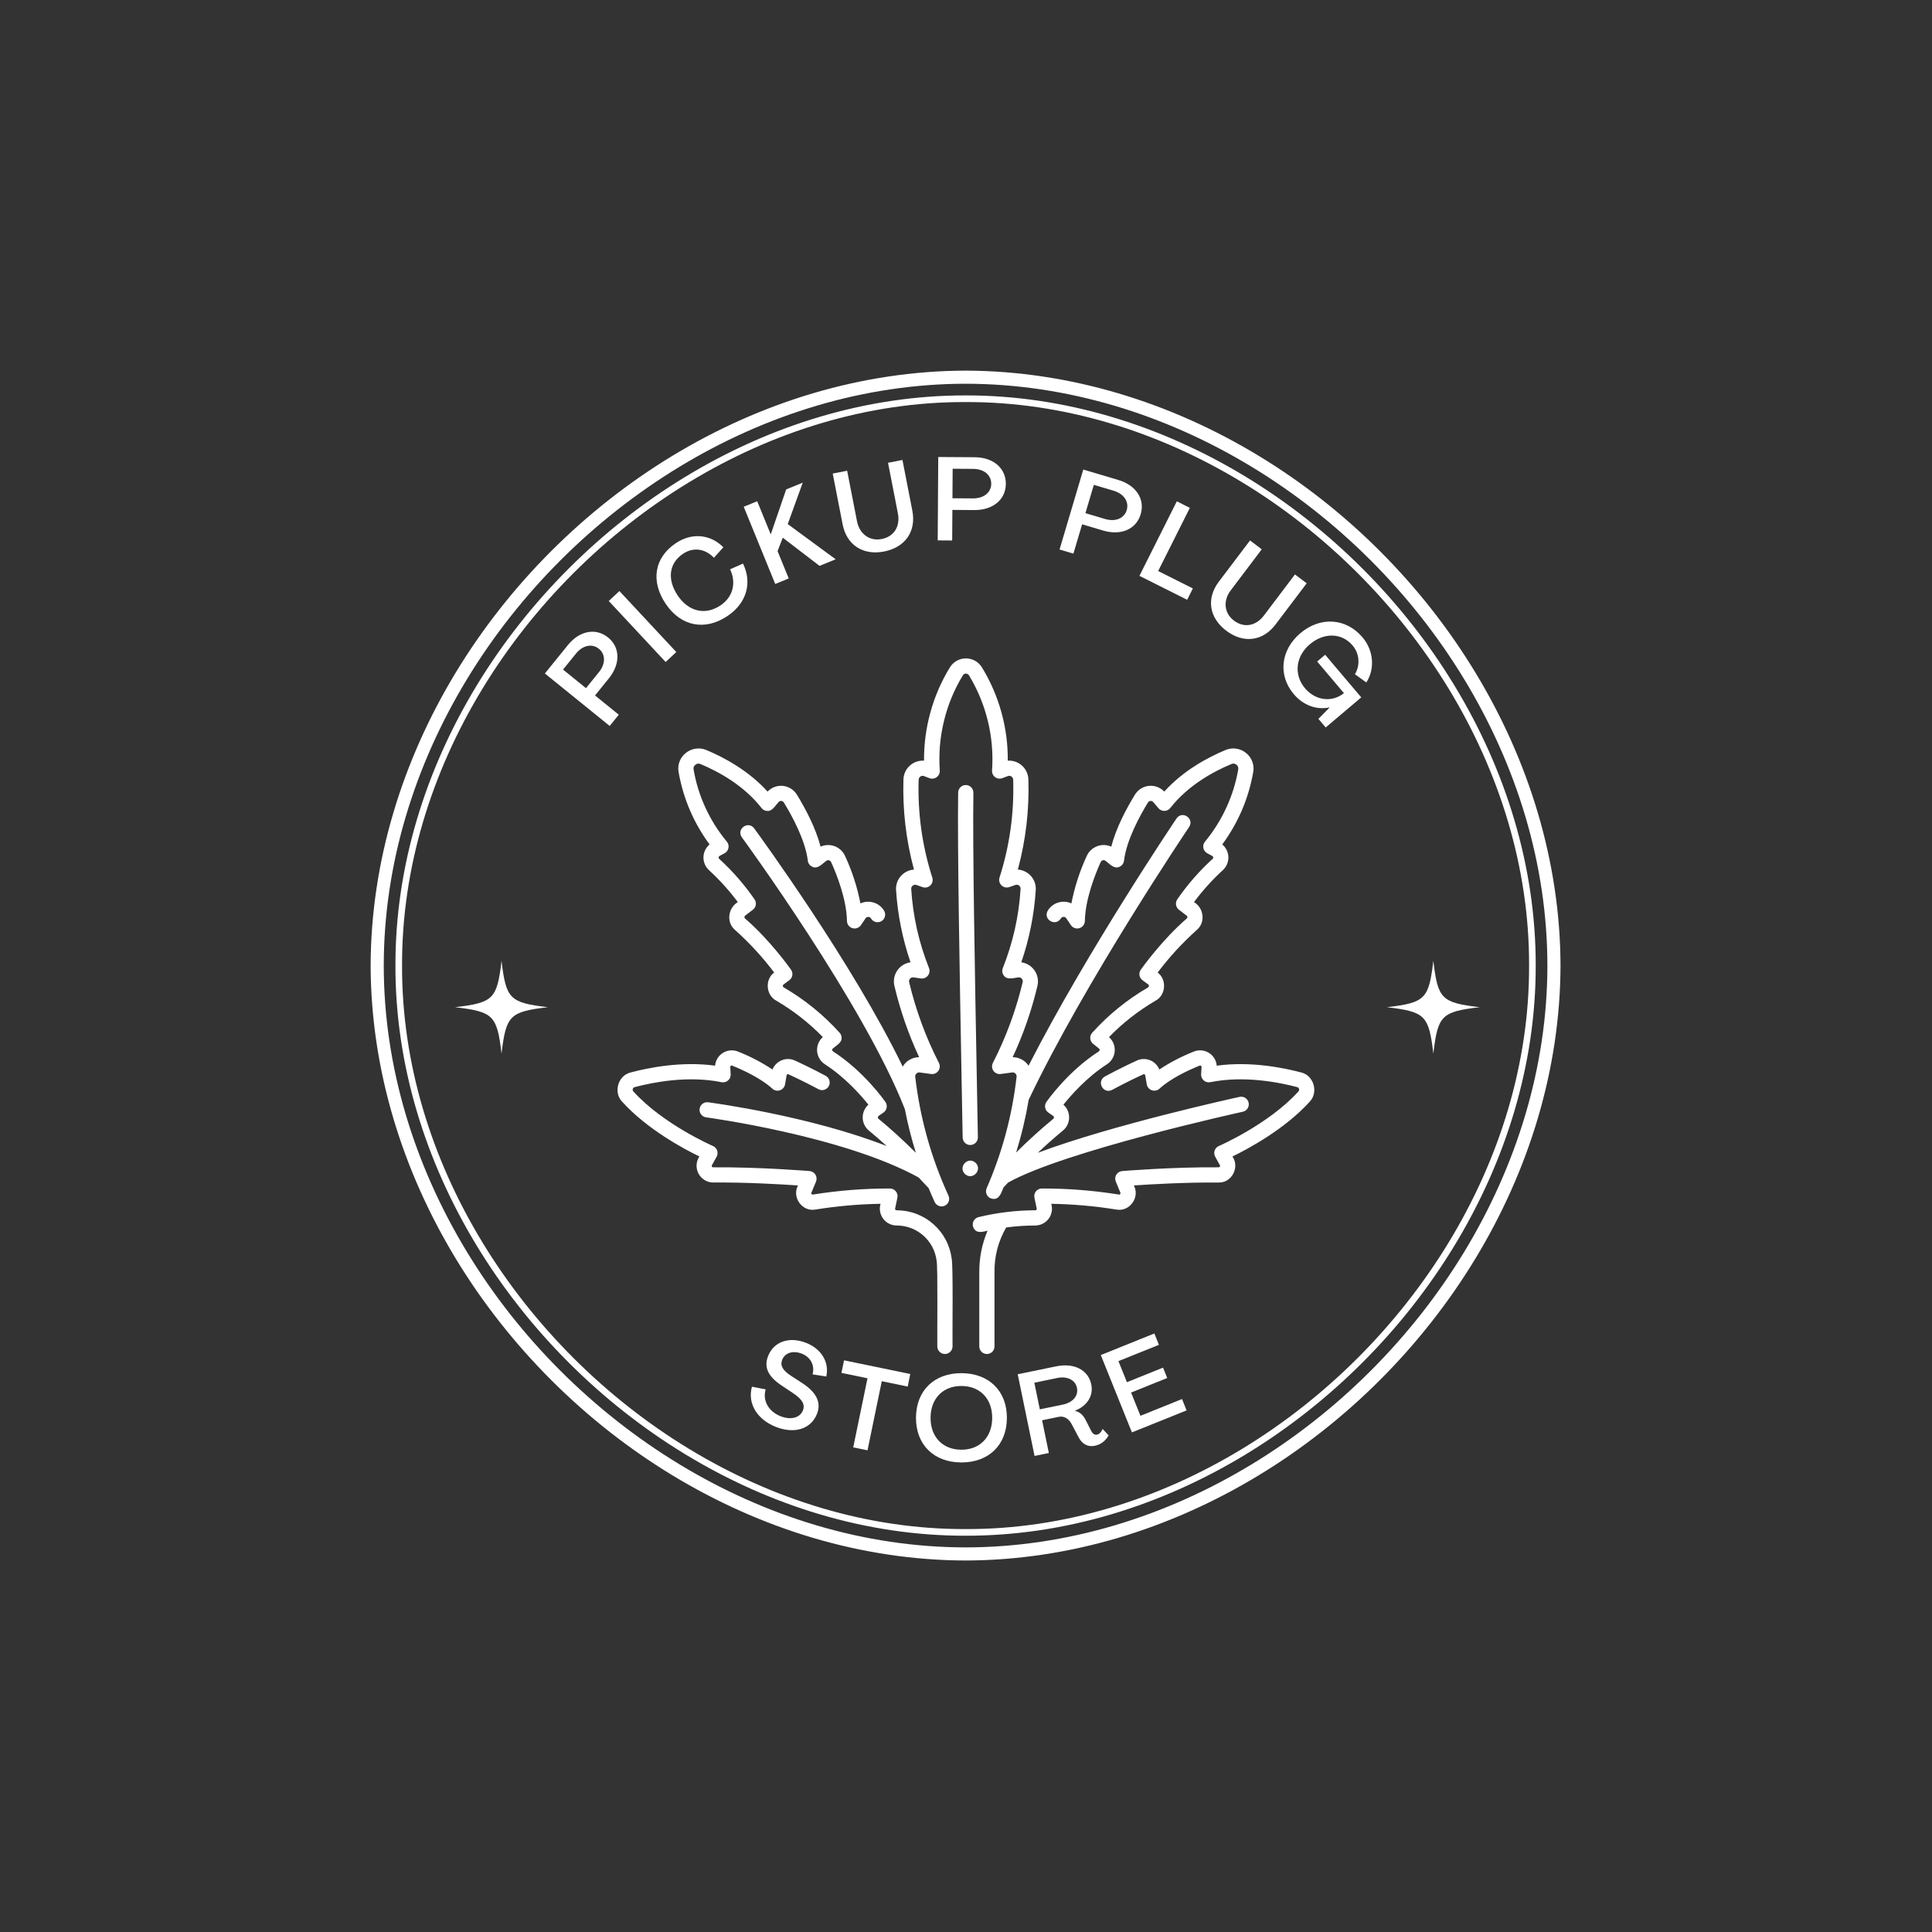 <svg xmlns="http://www.w3.org/2000/svg" xmlns:xlink="http://www.w3.org/1999/xlink" width="500" zoomAndPan="magnify" viewBox="0 0 375 375" height="500" preserveAspectRatio="xMidYMid meet" version="1.0"><rect x="0" y="0" width="375" height="375" fill="#333333" stroke="none"/><defs><g/><clipPath id="ff000c6186"><path d="M 71.977 71.977 L 302.977 71.977 L 302.977 302.977 L 71.977 302.977 Z M 71.977 71.977 " clip-rule="nonzero"/></clipPath><clipPath id="037e78c958"><path d="M 269.211 186.496 L 287.211 186.496 L 287.211 204.496 L 269.211 204.496 Z M 269.211 186.496 " clip-rule="nonzero"/></clipPath><clipPath id="7e8474edda"><path d="M 88.348 186.496 L 106.348 186.496 L 106.348 204.496 L 88.348 204.496 Z M 88.348 186.496 " clip-rule="nonzero"/></clipPath><clipPath id="b0de94ad13"><path d="M 188 203 L 256 203 L 256 262.801 L 188 262.801 Z M 188 203 " clip-rule="nonzero"/></clipPath><clipPath id="fae9864162"><path d="M 119 203 L 185 203 L 185 262.801 L 119 262.801 Z M 119 203 " clip-rule="nonzero"/></clipPath><clipPath id="7ba7978e01"><path d="M 131 127.801 L 244 127.801 L 244 235 L 131 235 Z M 131 127.801 " clip-rule="nonzero"/></clipPath></defs><g clip-path="url(#ff000c6186)"><path fill="#ffffff" d="M 296.793 187.414 L 298.082 187.414 C 298.098 197.051 296.641 206.547 293.934 215.688 L 292.715 215.328 C 295.391 206.297 296.824 196.918 296.793 187.414 Z M 300.348 187.414 L 302.895 187.414 C 302.867 197.535 301.324 207.484 298.496 217.039 L 296.082 216.324 C 298.848 206.988 300.344 197.277 300.348 187.414 Z M 292.715 215.328 L 293.934 215.688 C 291.227 224.832 287.27 233.613 282.281 241.816 L 281.188 241.156 C 286.125 233.043 290.039 224.359 292.715 215.328 Z M 296.082 216.324 L 298.496 217.039 C 295.668 226.594 291.551 235.758 286.367 244.301 L 284.207 242.984 C 289.281 234.621 293.316 225.66 296.082 216.324 Z M 281.188 241.156 L 282.281 241.816 C 277.297 250.02 271.281 257.645 264.461 264.461 L 263.555 263.555 C 270.301 256.809 276.254 249.266 281.188 241.156 Z M 284.207 242.984 L 286.367 244.301 C 281.188 252.844 274.941 260.77 267.855 267.855 L 266.059 266.059 C 273.004 259.117 279.129 251.352 284.207 242.984 Z M 263.555 263.555 L 264.461 264.461 C 257.645 271.281 250.023 277.293 241.82 282.281 L 241.156 281.188 C 249.27 276.254 256.809 270.301 263.555 263.555 Z M 266.059 266.059 L 267.855 267.855 C 260.77 274.941 252.844 281.188 244.301 286.367 L 242.988 284.203 C 251.352 279.125 259.117 273.004 266.059 266.059 Z M 241.156 281.188 L 241.82 282.281 C 233.617 287.266 224.832 291.227 215.691 293.934 L 215.328 292.715 C 224.359 290.039 233.043 286.121 241.156 281.188 Z M 242.988 284.203 L 244.301 286.367 C 235.758 291.547 226.598 295.664 217.039 298.496 L 216.324 296.078 C 225.66 293.316 234.625 289.281 242.988 284.203 Z M 215.328 292.715 L 215.691 293.934 C 206.547 296.641 197.051 298.098 187.418 298.082 L 187.418 296.793 C 196.918 296.824 206.297 295.391 215.328 292.715 Z M 216.324 296.078 L 217.039 298.496 C 207.484 301.324 197.535 302.863 187.418 302.895 L 187.418 300.348 C 197.277 300.34 206.988 298.844 216.324 296.078 Z M 187.418 296.793 L 187.418 298.082 C 177.785 298.098 168.285 296.641 159.145 293.934 L 159.504 292.715 C 168.535 295.391 177.914 296.824 187.418 296.793 M 187.418 300.348 L 187.418 302.895 C 177.297 302.863 167.348 301.324 157.793 298.496 L 158.508 296.078 C 167.844 298.844 177.555 300.34 187.418 300.348 M 159.504 292.715 L 159.145 293.934 C 150.004 291.227 141.219 287.266 133.016 282.281 L 133.68 281.188 C 141.789 286.121 150.473 290.039 159.504 292.715 Z M 158.508 296.078 L 157.793 298.496 C 148.238 295.664 139.078 291.547 130.531 286.367 L 131.848 284.203 C 140.211 289.281 149.172 293.316 158.508 296.078 Z M 133.68 281.188 L 133.016 282.281 C 124.812 277.293 117.188 271.281 110.371 264.461 L 111.277 263.555 C 118.023 270.301 125.566 276.254 133.68 281.188 Z M 131.848 284.203 L 130.531 286.367 C 121.988 281.188 114.062 274.941 106.977 267.855 L 108.773 266.059 C 115.719 273.004 123.484 279.125 131.848 284.203 Z M 111.277 263.555 L 110.371 264.461 C 103.555 257.645 97.539 250.02 92.551 241.816 L 93.645 241.156 C 98.578 249.266 104.531 256.809 111.277 263.555 Z M 108.773 266.059 L 106.977 267.855 C 99.891 260.77 93.645 252.844 88.465 244.301 L 90.629 242.984 C 95.707 251.352 101.828 259.117 108.773 266.059 Z M 93.645 241.156 L 92.551 241.816 C 87.566 233.613 83.605 224.832 80.898 215.688 L 82.117 215.328 C 84.793 224.359 88.711 233.043 93.645 241.156 Z M 90.629 242.984 L 88.465 244.301 C 83.285 235.758 79.168 226.594 76.34 217.039 L 78.754 216.324 C 81.52 225.66 85.551 234.621 90.629 242.984 Z M 82.117 215.328 L 80.898 215.688 C 78.191 206.547 76.734 197.051 76.754 187.418 L 78.039 187.418 C 78.008 196.918 79.441 206.297 82.117 215.328 Z M 78.754 216.324 L 76.34 217.039 C 73.508 207.484 71.969 197.535 71.938 187.418 L 74.488 187.418 C 74.492 197.277 75.988 206.988 78.754 216.324 Z M 78.039 187.418 L 76.754 187.418 C 76.734 177.781 78.191 168.285 80.898 159.145 L 82.117 159.504 C 79.441 168.535 78.008 177.914 78.039 187.418 M 74.488 187.418 L 71.938 187.418 C 71.969 177.297 73.508 167.348 76.34 157.793 L 78.754 158.508 C 75.988 167.844 74.492 177.555 74.488 187.418 M 82.117 159.504 L 80.898 159.145 C 83.605 150 87.566 141.219 92.551 133.016 L 93.645 133.676 C 88.711 141.789 84.793 150.473 82.117 159.504 Z M 78.754 158.508 L 76.34 157.793 C 79.168 148.238 83.285 139.074 88.465 130.531 L 90.629 131.848 C 85.551 140.211 81.52 149.172 78.754 158.508 Z M 93.645 133.676 L 92.551 133.016 C 97.539 124.812 103.555 117.188 110.371 110.371 L 111.277 111.277 C 104.531 118.023 98.578 125.566 93.645 133.676 Z M 90.629 131.848 L 88.465 130.531 C 93.645 121.988 99.891 114.062 106.977 106.977 L 108.773 108.773 C 101.828 115.715 95.707 123.48 90.629 131.848 Z M 111.277 111.277 L 110.371 110.371 C 117.188 103.551 124.812 97.539 133.016 92.551 L 133.68 93.645 C 125.566 98.578 118.023 104.531 111.277 111.277 Z M 108.773 108.773 L 106.977 106.977 C 114.062 99.891 121.988 93.645 130.531 88.465 L 131.848 90.629 C 123.484 95.707 115.719 101.828 108.773 108.773 Z M 133.68 93.645 L 133.016 92.551 C 141.219 87.566 150.004 83.605 159.145 80.898 L 159.504 82.117 C 150.473 84.793 141.789 88.711 133.68 93.645 Z M 131.848 90.629 L 130.531 88.465 C 139.078 83.285 148.238 79.168 157.793 76.336 L 158.508 78.754 C 149.172 81.516 140.211 85.551 131.848 90.629 Z M 159.504 82.117 L 159.145 80.898 C 168.285 78.191 177.785 76.734 187.418 76.75 L 187.418 78.039 C 177.914 78.008 168.535 79.441 159.504 82.117 Z M 158.508 78.75 L 157.793 76.336 C 167.348 73.508 177.297 71.969 187.418 71.938 L 187.418 74.484 C 177.555 74.492 167.844 75.988 158.508 78.75 Z M 187.418 78.039 L 187.418 76.75 C 197.051 76.734 206.547 78.191 215.691 80.898 L 215.328 82.117 C 206.297 79.441 196.918 78.008 187.418 78.039 M 187.418 74.484 L 187.418 71.938 C 197.535 71.969 207.484 73.508 217.039 76.336 L 216.324 78.754 C 206.988 75.988 197.277 74.492 187.418 74.484 M 215.328 82.117 L 215.691 80.898 C 224.832 83.605 233.617 87.566 241.82 92.551 L 241.156 93.645 C 233.043 88.711 224.359 84.793 215.328 82.117 Z M 216.324 78.754 L 217.039 76.336 C 226.598 79.168 235.758 83.285 244.301 88.465 L 242.988 90.629 C 234.625 85.551 225.66 81.516 216.324 78.75 Z M 241.156 93.645 L 241.82 92.551 C 250.023 97.539 257.645 103.551 264.461 110.371 L 263.555 111.277 C 256.809 104.531 249.27 98.578 241.156 93.645 Z M 242.988 90.629 L 244.301 88.465 C 252.844 93.645 260.773 99.891 267.855 106.977 L 266.059 108.773 C 259.117 101.828 251.352 95.707 242.988 90.629 Z M 263.555 111.277 L 264.461 110.371 C 271.281 117.188 277.297 124.812 282.281 133.016 L 281.188 133.676 C 276.254 125.566 270.301 118.023 263.555 111.277 Z M 266.059 108.773 L 267.855 106.977 C 274.941 114.062 281.188 121.988 286.367 130.531 L 284.207 131.848 C 279.129 123.48 273.004 115.715 266.059 108.773 Z M 281.188 133.676 L 282.281 133.016 C 287.27 141.219 291.227 150 293.934 159.145 L 292.715 159.504 C 290.039 150.473 286.125 141.789 281.188 133.676 Z M 284.207 131.848 L 286.367 130.531 C 291.551 139.074 295.668 148.238 298.496 157.793 L 296.082 158.508 C 293.316 149.172 289.281 140.211 284.207 131.848 Z M 292.715 159.504 L 293.934 159.145 C 296.641 168.285 298.098 177.781 298.082 187.414 L 296.793 187.414 C 296.824 177.914 295.391 168.535 292.715 159.504 Z M 296.082 158.508 L 298.496 157.793 C 301.324 167.348 302.867 177.297 302.895 187.414 L 300.348 187.414 C 300.344 177.555 298.848 167.844 296.082 158.508 Z M 296.082 158.508 " fill-opacity="1" fill-rule="nonzero"/></g><g clip-path="url(#037e78c958)"><path fill="#ffffff" d="M 278.211 186.496 C 277.332 193.91 276.621 194.621 269.211 195.496 C 269.227 195.5 269.242 195.5 269.258 195.504 C 276.625 196.379 277.336 197.102 278.211 204.496 C 279.086 197.086 279.797 196.375 287.211 195.496 C 279.797 194.621 279.086 193.91 278.211 186.496 Z M 278.211 186.496 " fill-opacity="1" fill-rule="nonzero"/></g><g clip-path="url(#7e8474edda)"><path fill="#ffffff" d="M 97.348 186.496 C 96.473 193.91 95.762 194.621 88.348 195.496 C 88.363 195.5 88.379 195.5 88.395 195.504 C 95.762 196.379 96.473 197.102 97.348 204.496 C 98.227 197.086 98.938 196.375 106.348 195.496 C 98.938 194.621 98.227 193.91 97.348 186.496 Z M 97.348 186.496 " fill-opacity="1" fill-rule="nonzero"/></g><g clip-path="url(#b0de94ad13)"><path fill="#ffffff" d="M 252.551 208.16 C 249.125 207.246 242.688 205.953 236.168 206.848 C 236.145 206.594 236.098 206.348 236.02 206.105 C 235.941 205.867 235.836 205.637 235.703 205.422 C 235.57 205.207 235.414 205.008 235.238 204.828 C 235.059 204.648 234.863 204.492 234.648 204.359 C 234.434 204.227 234.207 204.121 233.965 204.039 C 233.727 203.957 233.48 203.906 233.23 203.883 C 232.977 203.863 232.727 203.867 232.477 203.902 C 232.227 203.941 231.98 204.004 231.746 204.098 C 229.383 205.027 227.141 206.191 225.023 207.59 C 224.859 207.18 224.621 206.82 224.309 206.508 C 224 206.195 223.637 205.953 223.23 205.789 C 222.82 205.625 222.395 205.547 221.953 205.555 C 221.512 205.562 221.09 205.656 220.688 205.84 C 219.293 206.477 217.082 207.535 214.457 208.945 C 212.77 209.895 214.121 212.438 215.855 211.547 C 218.414 210.172 220.562 209.141 221.918 208.523 C 221.996 208.488 222.074 208.488 222.152 208.531 C 222.23 208.574 222.277 208.637 222.289 208.727 L 222.59 210.48 C 222.637 210.746 222.75 210.98 222.926 211.184 C 223.102 211.387 223.316 211.531 223.566 211.617 C 223.82 211.703 224.082 211.723 224.344 211.668 C 224.605 211.617 224.84 211.5 225.039 211.324 C 227.199 209.352 230.48 207.793 232.855 206.836 C 232.945 206.797 233.031 206.809 233.113 206.867 C 233.191 206.922 233.227 207 233.223 207.098 L 233.137 208.523 C 233.125 208.75 233.164 208.969 233.254 209.18 C 233.344 209.391 233.477 209.57 233.648 209.719 C 233.824 209.871 234.02 209.973 234.242 210.031 C 234.461 210.09 234.684 210.098 234.91 210.055 C 241.441 208.719 248.289 210.082 251.793 211.012 C 251.973 211.059 252.09 211.168 252.137 211.352 C 252.195 211.543 252.156 211.715 252.016 211.859 C 246.27 218.207 236.668 222.402 236.574 222.441 C 236.383 222.523 236.215 222.641 236.074 222.797 C 235.934 222.949 235.828 223.125 235.762 223.32 C 235.695 223.516 235.668 223.719 235.688 223.926 C 235.707 224.133 235.766 224.328 235.867 224.512 L 236.785 226.176 C 236.836 226.266 236.836 226.355 236.781 226.441 C 236.73 226.531 236.652 226.574 236.551 226.574 C 227.656 226.492 217.914 227.293 217.816 227.301 C 217.582 227.32 217.363 227.391 217.164 227.516 C 216.961 227.641 216.801 227.801 216.68 228.004 C 216.555 228.203 216.484 228.422 216.465 228.656 C 216.449 228.891 216.484 229.117 216.574 229.336 L 217.465 231.496 C 217.512 231.594 217.496 231.684 217.426 231.77 C 217.367 231.852 217.285 231.883 217.184 231.863 C 212.223 231.066 207.23 230.672 202.207 230.688 C 201.988 230.688 201.777 230.738 201.578 230.836 C 201.379 230.934 201.211 231.066 201.074 231.238 C 200.934 231.41 200.84 231.605 200.789 231.82 C 200.738 232.035 200.734 232.25 200.781 232.469 L 201.227 234.594 C 201.246 234.676 201.23 234.75 201.176 234.816 C 201.102 234.898 201.012 234.93 200.906 234.914 C 197.199 234.93 193.543 235.371 189.938 236.238 C 189.75 236.285 189.574 236.363 189.414 236.48 C 189.258 236.594 189.129 236.738 189.023 236.902 C 188.922 237.07 188.855 237.25 188.824 237.445 C 188.797 237.637 188.805 237.828 188.848 238.02 C 189.281 239.453 190.516 239.191 191.684 238.871 C 190.594 241.469 190.059 244.176 190.078 246.992 L 190.078 261.336 C 190.078 261.531 190.117 261.723 190.191 261.902 C 190.266 262.082 190.375 262.242 190.512 262.383 C 190.648 262.52 190.809 262.625 190.992 262.699 C 191.172 262.777 191.359 262.812 191.555 262.812 C 191.75 262.812 191.941 262.777 192.121 262.699 C 192.301 262.625 192.461 262.52 192.602 262.383 C 192.738 262.242 192.844 262.082 192.922 261.902 C 192.996 261.723 193.031 261.531 193.031 261.336 L 193.031 246.992 C 192.984 243.871 193.742 240.957 195.297 238.25 C 197.176 238 199.062 237.871 200.961 237.871 C 201.215 237.867 201.465 237.836 201.711 237.773 C 201.953 237.715 202.191 237.625 202.414 237.508 C 202.641 237.395 202.852 237.254 203.043 237.09 C 203.234 236.926 203.406 236.738 203.555 236.535 C 203.707 236.332 203.832 236.113 203.93 235.879 C 204.027 235.645 204.098 235.406 204.141 235.156 C 204.184 234.906 204.195 234.652 204.18 234.402 C 204.164 234.148 204.121 233.898 204.047 233.656 C 208.285 233.727 212.492 234.098 216.676 234.773 C 219.254 235.27 221.309 232.395 220.082 230.094 C 223.375 229.867 230.168 229.473 236.52 229.527 C 239.082 229.621 240.672 226.555 239.215 224.473 C 242.27 222.988 249.363 219.191 254.207 213.844 C 255.957 212.031 255.012 208.73 252.551 208.16 Z M 252.551 208.16 " fill-opacity="1" fill-rule="nonzero"/></g><g clip-path="url(#fae9864162)"><path fill="#ffffff" d="M 174.102 234.914 C 173.875 234.93 173.711 234.84 173.738 234.594 L 174.184 232.469 C 174.23 232.25 174.227 232.035 174.172 231.82 C 174.121 231.609 174.027 231.414 173.887 231.242 C 173.75 231.07 173.582 230.938 173.383 230.84 C 173.188 230.742 172.977 230.691 172.758 230.688 C 167.734 230.676 162.742 231.066 157.781 231.863 C 157.68 231.883 157.598 231.852 157.539 231.77 C 157.469 231.688 157.453 231.594 157.5 231.496 L 158.391 229.336 C 158.477 229.117 158.512 228.891 158.492 228.656 C 158.473 228.426 158.402 228.207 158.281 228.008 C 158.156 227.805 157.996 227.645 157.797 227.52 C 157.598 227.395 157.383 227.32 157.148 227.301 C 157.051 227.293 147.312 226.5 138.414 226.574 C 138.309 226.586 138.23 226.543 138.184 226.441 C 138.129 226.355 138.129 226.266 138.18 226.176 L 139.102 224.512 C 139.199 224.328 139.258 224.133 139.273 223.926 C 139.293 223.719 139.266 223.52 139.199 223.32 C 139.133 223.125 139.027 222.949 138.887 222.797 C 138.746 222.645 138.582 222.527 138.391 222.441 C 138.297 222.402 128.703 218.223 122.945 211.859 C 122.809 211.715 122.766 211.543 122.828 211.352 C 122.875 211.172 122.992 211.059 123.172 211.016 C 126.672 210.082 133.52 208.719 140.055 210.055 C 140.281 210.098 140.504 210.094 140.723 210.031 C 140.945 209.973 141.141 209.871 141.312 209.719 C 141.488 209.57 141.617 209.391 141.707 209.18 C 141.797 208.973 141.836 208.75 141.824 208.523 L 141.742 207.102 C 141.738 207.004 141.773 206.926 141.855 206.867 C 141.934 206.809 142.02 206.801 142.109 206.836 C 144.484 207.797 147.766 209.355 149.926 211.324 C 150.125 211.504 150.359 211.617 150.621 211.672 C 150.883 211.723 151.145 211.707 151.398 211.621 C 151.652 211.531 151.867 211.387 152.039 211.184 C 152.215 210.98 152.328 210.746 152.375 210.484 L 152.676 208.727 C 152.691 208.637 152.734 208.574 152.812 208.531 C 152.891 208.488 152.969 208.488 153.051 208.527 C 154.344 209.117 156.402 210.102 158.871 211.418 C 159.043 211.512 159.227 211.566 159.422 211.586 C 159.617 211.605 159.809 211.586 159.996 211.531 C 160.184 211.473 160.352 211.383 160.504 211.258 C 160.652 211.137 160.777 210.988 160.867 210.812 C 160.961 210.641 161.016 210.457 161.035 210.262 C 161.055 210.066 161.035 209.875 160.98 209.688 C 160.922 209.5 160.832 209.332 160.707 209.18 C 160.582 209.031 160.434 208.906 160.262 208.816 C 157.73 207.461 155.609 206.453 154.277 205.844 C 153.875 205.66 153.453 205.566 153.012 205.555 C 152.57 205.547 152.145 205.625 151.738 205.793 C 151.328 205.957 150.965 206.195 150.656 206.508 C 150.344 206.82 150.105 207.184 149.941 207.594 C 147.824 206.191 145.582 205.027 143.219 204.098 C 142.984 204.008 142.742 203.941 142.488 203.906 C 142.238 203.871 141.988 203.863 141.738 203.887 C 141.484 203.91 141.238 203.961 141 204.043 C 140.758 204.121 140.531 204.227 140.316 204.363 C 140.102 204.496 139.906 204.652 139.727 204.832 C 139.551 205.012 139.395 205.207 139.262 205.426 C 139.129 205.641 139.027 205.867 138.945 206.109 C 138.867 206.348 138.82 206.594 138.797 206.848 C 132.277 205.949 125.84 207.25 122.41 208.164 C 119.953 208.734 119.008 212.035 120.758 213.84 C 125.598 219.191 132.695 222.988 135.75 224.469 C 135.418 224.969 135.238 225.516 135.207 226.113 C 135.18 226.711 135.305 227.273 135.586 227.801 C 135.867 228.332 136.266 228.75 136.777 229.059 C 137.289 229.367 137.844 229.523 138.441 229.523 C 144.789 229.469 151.586 229.867 154.883 230.094 C 153.66 232.391 155.711 235.266 158.289 234.77 C 162.473 234.098 166.68 233.727 170.918 233.656 C 170.844 233.902 170.797 234.152 170.781 234.41 C 170.766 234.664 170.781 234.922 170.828 235.176 C 170.871 235.426 170.945 235.672 171.051 235.906 C 171.152 236.145 171.281 236.363 171.438 236.57 C 171.59 236.773 171.766 236.957 171.965 237.121 C 172.164 237.285 172.379 237.426 172.609 237.535 C 172.84 237.648 173.082 237.734 173.332 237.789 C 173.586 237.844 173.84 237.871 174.098 237.867 C 174.566 237.871 175.031 237.914 175.496 238 C 175.957 238.086 176.41 238.215 176.848 238.383 C 177.289 238.551 177.707 238.758 178.109 239.004 C 178.512 239.246 178.891 239.527 179.242 239.84 C 179.594 240.152 179.914 240.492 180.203 240.863 C 180.492 241.234 180.746 241.629 180.965 242.047 C 181.184 242.461 181.363 242.895 181.5 243.344 C 181.641 243.793 181.738 244.25 181.797 244.719 C 182.055 245.879 181.887 259.801 181.93 261.336 C 181.93 261.531 181.969 261.719 182.043 261.898 C 182.117 262.082 182.227 262.242 182.363 262.379 C 182.504 262.516 182.664 262.625 182.844 262.699 C 183.023 262.773 183.211 262.812 183.406 262.812 C 183.605 262.812 183.793 262.773 183.973 262.699 C 184.152 262.625 184.312 262.516 184.453 262.379 C 184.59 262.242 184.699 262.082 184.773 261.898 C 184.848 261.719 184.887 261.531 184.887 261.336 C 184.836 259.387 185.027 245.969 184.73 244.367 C 184.652 243.723 184.516 243.09 184.32 242.469 C 184.129 241.852 183.883 241.254 183.582 240.68 C 183.277 240.102 182.93 239.559 182.527 239.047 C 182.129 238.535 181.688 238.066 181.203 237.633 C 180.715 237.203 180.195 236.816 179.641 236.48 C 179.086 236.145 178.508 235.859 177.898 235.625 C 177.293 235.395 176.672 235.219 176.035 235.098 C 175.395 234.98 174.75 234.918 174.102 234.914 Z M 174.102 234.914 " fill-opacity="1" fill-rule="nonzero"/></g><g clip-path="url(#7ba7978e01)"><path fill="#ffffff" d="M 134.973 148.445 C 135.27 148.199 135.602 148.152 135.957 148.301 C 139.461 149.762 144.363 152.426 147.816 156.836 C 148.105 157.207 148.484 157.395 148.953 157.402 C 149.879 157.504 150.582 156.25 151.117 155.684 C 151.184 155.605 151.266 155.547 151.355 155.508 C 151.449 155.469 151.547 155.453 151.648 155.461 C 151.75 155.469 151.844 155.5 151.934 155.551 C 152.02 155.605 152.09 155.676 152.141 155.762 C 153.672 158.25 156.316 163.031 156.797 167.062 C 156.832 167.328 156.926 167.57 157.09 167.781 C 157.254 167.996 157.457 168.152 157.707 168.254 C 158.73 168.734 159.625 167.641 160.355 167.105 C 160.43 167.047 160.516 167.004 160.613 166.984 C 160.707 166.961 160.805 166.961 160.898 166.984 C 160.992 167.008 161.078 167.051 161.152 167.113 C 161.23 167.176 161.285 167.25 161.328 167.34 C 162.438 169.805 164.316 174.57 164.398 178.781 C 164.406 179.098 164.508 179.387 164.703 179.641 C 164.898 179.895 165.152 180.066 165.457 180.156 C 165.766 180.246 166.07 180.238 166.371 180.133 C 166.672 180.027 166.914 179.844 167.098 179.582 L 168 178.254 C 168.125 178.055 168.309 177.965 168.543 177.973 C 168.773 177.977 168.949 178.078 169.066 178.281 C 169.164 178.449 169.293 178.59 169.449 178.707 C 169.605 178.824 169.781 178.906 169.969 178.957 C 170.16 179.004 170.352 179.016 170.547 178.984 C 170.738 178.957 170.922 178.895 171.09 178.793 C 171.258 178.695 171.398 178.566 171.516 178.41 C 171.633 178.25 171.715 178.078 171.766 177.887 C 171.812 177.699 171.824 177.508 171.797 177.312 C 171.766 177.121 171.703 176.938 171.602 176.77 C 171.375 176.391 171.086 176.062 170.734 175.789 C 170.387 175.516 170 175.312 169.578 175.184 C 169.152 175.055 168.719 175.004 168.277 175.031 C 167.832 175.059 167.41 175.168 167.008 175.352 C 166.387 172.156 165.391 169.082 164.02 166.129 C 163.824 165.695 163.551 165.316 163.203 164.992 C 162.855 164.668 162.461 164.422 162.016 164.254 C 161.57 164.086 161.109 164.008 160.637 164.023 C 160.16 164.035 159.707 164.141 159.273 164.336 C 158.32 160.664 156.32 156.918 154.66 154.215 C 154.512 153.984 154.344 153.77 154.148 153.574 C 153.953 153.379 153.738 153.211 153.504 153.066 C 153.27 152.922 153.023 152.805 152.762 152.715 C 152.504 152.625 152.234 152.566 151.961 152.539 C 151.688 152.512 151.414 152.516 151.141 152.551 C 150.867 152.586 150.602 152.652 150.344 152.746 C 150.086 152.844 149.844 152.969 149.613 153.117 C 149.383 153.27 149.172 153.445 148.984 153.645 C 145.27 149.551 140.551 147.02 137.094 145.578 C 136.434 145.301 135.746 145.215 135.035 145.316 C 134.32 145.418 133.688 145.691 133.125 146.141 C 132.562 146.582 132.156 147.137 131.902 147.809 C 131.648 148.477 131.586 149.16 131.715 149.863 C 132.629 155.012 134.629 159.691 137.727 163.906 C 137.543 164.059 137.383 164.227 137.238 164.414 C 137.094 164.602 136.969 164.801 136.867 165.012 C 136.766 165.227 136.688 165.445 136.633 165.676 C 136.574 165.906 136.547 166.137 136.539 166.375 C 136.535 166.609 136.555 166.844 136.598 167.074 C 136.645 167.305 136.711 167.531 136.805 167.746 C 136.895 167.965 137.012 168.168 137.145 168.363 C 137.281 168.555 137.438 168.73 137.609 168.891 C 139.672 170.785 141.539 172.852 143.211 175.098 C 141.297 176.238 140.93 179.051 142.68 180.512 C 145.473 183.016 148.004 185.766 150.266 188.762 C 148.438 190.109 148.66 193.164 150.672 194.227 C 154.004 196.176 157.016 198.531 159.711 201.293 C 159.52 201.461 159.348 201.652 159.203 201.859 C 159.055 202.066 158.934 202.289 158.836 202.527 C 158.738 202.762 158.672 203.008 158.633 203.258 C 158.59 203.512 158.582 203.766 158.598 204.02 C 158.617 204.273 158.664 204.523 158.742 204.766 C 158.816 205.012 158.918 205.242 159.047 205.461 C 159.176 205.684 159.328 205.887 159.504 206.07 C 159.68 206.254 159.875 206.418 160.09 206.559 C 164.062 209.121 167.129 212.621 168.555 214.414 C 168.375 214.57 168.219 214.746 168.078 214.941 C 167.938 215.133 167.82 215.34 167.727 215.559 C 167.629 215.773 167.559 216 167.512 216.234 C 167.465 216.469 167.445 216.703 167.449 216.941 C 167.453 217.18 167.48 217.414 167.535 217.648 C 167.59 217.879 167.668 218.102 167.773 218.316 C 167.875 218.531 168 218.734 168.145 218.922 C 168.293 219.109 168.457 219.281 168.637 219.434 C 169.758 220.348 170.918 221.363 172.105 222.445 C 157.148 216.602 138.363 214.07 137.426 213.949 C 137.234 213.926 137.047 213.941 136.859 213.992 C 136.672 214.047 136.5 214.133 136.348 214.25 C 136.195 214.371 136.07 214.512 135.977 214.68 C 135.879 214.848 135.816 215.031 135.793 215.223 C 135.766 215.414 135.777 215.605 135.828 215.793 C 135.879 215.98 135.961 216.148 136.078 216.305 C 136.195 216.461 136.336 216.586 136.504 216.684 C 136.668 216.785 136.848 216.848 137.039 216.875 C 137.305 216.91 163.617 220.457 178.309 228.551 C 178.953 229.223 179.59 229.918 180.242 230.609 C 180.645 231.578 181.039 232.484 181.414 233.305 C 181.496 233.48 181.609 233.637 181.754 233.77 C 181.898 233.902 182.059 234.004 182.246 234.074 C 182.43 234.141 182.617 234.172 182.812 234.164 C 183.012 234.156 183.195 234.113 183.375 234.031 C 183.555 233.949 183.707 233.836 183.844 233.691 C 183.977 233.547 184.074 233.383 184.145 233.199 C 184.211 233.016 184.242 232.824 184.234 232.629 C 184.227 232.434 184.18 232.246 184.098 232.07 C 180.734 224.727 178.586 217.043 177.648 209.023 C 177.617 208.77 177.691 208.551 177.879 208.375 C 178.055 208.199 178.27 208.129 178.516 208.164 L 180.742 208.465 C 181.016 208.5 181.277 208.461 181.531 208.348 C 181.781 208.234 181.988 208.062 182.145 207.836 C 182.301 207.609 182.391 207.359 182.406 207.082 C 182.422 206.805 182.367 206.547 182.238 206.301 C 179.688 201.316 177.766 196.098 176.469 190.648 C 176.434 190.523 176.434 190.402 176.465 190.277 C 176.496 190.152 176.559 190.043 176.645 189.949 C 176.73 189.852 176.836 189.785 176.957 189.742 C 177.078 189.699 177.203 189.691 177.328 189.711 L 178.734 189.918 C 179 189.953 179.258 189.922 179.504 189.82 C 179.75 189.715 179.953 189.559 180.117 189.348 C 180.277 189.133 180.375 188.895 180.41 188.633 C 180.441 188.367 180.406 188.109 180.305 187.863 C 178.348 182.941 177.203 177.836 176.867 172.551 C 176.852 172.273 176.953 172.055 177.176 171.887 C 177.395 171.719 177.633 171.684 177.891 171.777 L 179.066 172.188 C 179.336 172.285 179.609 172.301 179.887 172.234 C 180.164 172.172 180.402 172.039 180.602 171.836 C 180.805 171.637 180.938 171.395 180.996 171.117 C 181.059 170.84 181.043 170.566 180.945 170.297 C 178.984 164.133 178.105 157.816 178.309 151.352 C 178.316 151.078 178.434 150.867 178.66 150.719 C 178.875 150.574 179.105 150.547 179.348 150.641 L 180.418 151.047 C 180.539 151.09 180.66 151.117 180.785 151.129 C 180.91 151.141 181.035 151.137 181.16 151.117 C 181.285 151.098 181.406 151.062 181.523 151.012 C 181.641 150.961 181.746 150.895 181.848 150.816 C 181.945 150.738 182.035 150.648 182.109 150.551 C 182.188 150.449 182.25 150.34 182.297 150.223 C 182.348 150.105 182.383 149.984 182.398 149.859 C 182.418 149.734 182.418 149.609 182.406 149.484 C 182.188 146.258 182.461 143.074 183.227 139.934 C 183.988 136.793 185.211 133.844 186.891 131.078 C 186.953 130.977 187.039 130.895 187.145 130.836 C 187.25 130.777 187.363 130.746 187.48 130.746 C 187.602 130.746 187.715 130.777 187.82 130.836 C 187.926 130.895 188.012 130.977 188.074 131.078 C 189.75 133.84 190.973 136.793 191.738 139.934 C 192.504 143.074 192.777 146.254 192.559 149.48 C 192.543 149.605 192.547 149.73 192.562 149.855 C 192.582 149.98 192.613 150.102 192.664 150.219 C 192.711 150.336 192.773 150.445 192.852 150.547 C 192.926 150.648 193.016 150.738 193.117 150.816 C 193.215 150.895 193.324 150.957 193.438 151.008 C 193.555 151.059 193.676 151.094 193.801 151.113 C 193.926 151.137 194.051 151.141 194.176 151.125 C 194.305 151.113 194.426 151.086 194.543 151.043 L 195.613 150.641 C 195.73 150.594 195.852 150.578 195.977 150.59 C 196.102 150.605 196.219 150.648 196.32 150.719 C 196.426 150.789 196.508 150.883 196.566 150.992 C 196.625 151.105 196.656 151.223 196.656 151.348 C 196.859 157.816 195.98 164.129 194.02 170.297 C 193.926 170.562 193.91 170.836 193.973 171.109 C 194.039 171.387 194.168 171.625 194.367 171.828 C 194.566 172.027 194.805 172.16 195.082 172.227 C 195.359 172.289 195.629 172.277 195.898 172.188 L 197.07 171.773 C 197.191 171.73 197.32 171.715 197.449 171.734 C 197.578 171.754 197.691 171.801 197.797 171.879 C 197.902 171.957 197.98 172.059 198.031 172.176 C 198.086 172.297 198.105 172.418 198.094 172.551 C 197.762 177.836 196.617 182.941 194.66 187.863 C 194.555 188.109 194.516 188.367 194.547 188.633 C 194.578 188.898 194.676 189.141 194.84 189.352 C 195.473 190.27 196.746 189.812 197.637 189.711 C 197.762 189.691 197.887 189.699 198.008 189.742 C 198.129 189.785 198.234 189.852 198.32 189.945 C 198.406 190.043 198.469 190.152 198.5 190.277 C 198.531 190.402 198.527 190.523 198.496 190.648 C 197.199 196.098 195.273 201.316 192.723 206.301 C 192.598 206.547 192.539 206.805 192.559 207.082 C 192.574 207.359 192.66 207.609 192.82 207.836 C 192.977 208.062 193.18 208.234 193.434 208.348 C 193.684 208.461 193.949 208.5 194.223 208.465 L 196.449 208.164 C 196.695 208.125 196.91 208.195 197.086 208.375 C 197.273 208.551 197.348 208.77 197.316 209.023 C 196.457 216.52 194.52 223.727 191.504 230.645 C 191.426 230.824 191.383 231.012 191.383 231.207 C 191.379 231.402 191.41 231.59 191.484 231.773 C 191.555 231.957 191.66 232.117 191.797 232.258 C 191.934 232.398 192.09 232.508 192.27 232.586 C 193.84 233.16 194.32 231.664 194.777 230.488 C 195.043 230.199 195.34 229.883 195.66 229.539 C 206.602 223.402 240.898 215.859 241.246 215.785 C 241.434 215.742 241.609 215.664 241.77 215.551 C 241.926 215.438 242.059 215.301 242.16 215.137 C 242.266 214.973 242.336 214.793 242.367 214.602 C 242.402 214.41 242.398 214.219 242.355 214.031 C 242.316 213.84 242.238 213.664 242.129 213.504 C 242.016 213.344 241.879 213.211 241.719 213.105 C 241.555 213 241.375 212.93 241.184 212.895 C 240.992 212.859 240.805 212.859 240.613 212.902 C 239.418 213.16 215.797 218.359 201.426 223.762 C 202.957 222.32 204.613 220.84 206.324 219.438 C 206.508 219.285 206.672 219.117 206.82 218.926 C 206.965 218.738 207.09 218.539 207.191 218.324 C 207.297 218.109 207.375 217.883 207.43 217.652 C 207.484 217.422 207.512 217.188 207.516 216.949 C 207.52 216.711 207.5 216.473 207.453 216.238 C 207.406 216.008 207.336 215.781 207.238 215.562 C 207.145 215.344 207.027 215.137 206.887 214.945 C 206.746 214.754 206.586 214.578 206.41 214.418 C 207.836 212.629 210.902 209.125 214.875 206.562 C 215.09 206.422 215.281 206.262 215.457 206.074 C 215.633 205.891 215.789 205.688 215.918 205.469 C 216.047 205.25 216.148 205.016 216.223 204.773 C 216.301 204.527 216.348 204.281 216.363 204.023 C 216.383 203.77 216.371 203.516 216.332 203.266 C 216.293 203.012 216.223 202.77 216.129 202.531 C 216.031 202.297 215.91 202.074 215.762 201.863 C 215.613 201.656 215.445 201.469 215.254 201.297 C 217.949 198.535 220.961 196.18 224.293 194.23 C 226.305 193.172 226.527 190.117 224.699 188.77 C 226.961 185.77 229.492 183.016 232.289 180.508 C 234.035 179.051 233.672 176.234 231.754 175.098 C 233.426 172.852 235.293 170.781 237.355 168.891 C 237.531 168.73 237.684 168.555 237.82 168.359 C 237.957 168.168 238.07 167.961 238.164 167.746 C 238.254 167.527 238.324 167.305 238.367 167.074 C 238.414 166.84 238.434 166.605 238.426 166.371 C 238.422 166.137 238.391 165.902 238.336 165.672 C 238.281 165.445 238.203 165.223 238.102 165.012 C 238 164.797 237.875 164.598 237.73 164.41 C 237.586 164.227 237.422 164.059 237.242 163.906 C 240.336 159.691 242.34 155.012 243.25 149.863 C 243.379 149.16 243.316 148.473 243.062 147.805 C 242.812 147.137 242.402 146.582 241.84 146.141 C 241.281 145.691 240.645 145.414 239.934 145.312 C 239.223 145.211 238.535 145.301 237.871 145.578 C 234.414 147.016 229.699 149.547 225.984 153.645 C 225.793 153.445 225.582 153.27 225.355 153.117 C 225.125 152.965 224.879 152.84 224.621 152.746 C 224.363 152.648 224.098 152.582 223.824 152.547 C 223.551 152.512 223.277 152.512 223.004 152.539 C 222.73 152.566 222.465 152.625 222.203 152.711 C 221.941 152.801 221.695 152.918 221.461 153.062 C 221.227 153.207 221.012 153.379 220.82 153.574 C 220.625 153.766 220.453 153.98 220.309 154.215 C 218.645 156.918 216.645 160.664 215.695 164.332 C 215.258 164.141 214.805 164.035 214.328 164.02 C 213.855 164.008 213.395 164.086 212.949 164.254 C 212.504 164.422 212.109 164.668 211.762 164.992 C 211.414 165.316 211.141 165.691 210.945 166.125 C 209.574 169.078 208.582 172.156 207.957 175.352 C 207.555 175.164 207.133 175.059 206.688 175.031 C 206.246 175 205.812 175.051 205.391 175.184 C 204.965 175.312 204.578 175.516 204.23 175.789 C 203.879 176.062 203.59 176.387 203.363 176.77 C 202.402 178.457 204.875 179.93 205.902 178.277 C 205.953 178.184 206.027 178.109 206.121 178.051 C 206.215 177.996 206.316 177.965 206.426 177.965 C 206.535 177.961 206.637 177.984 206.734 178.035 C 206.832 178.086 206.91 178.16 206.969 178.25 L 207.867 179.578 C 208.051 179.844 208.293 180.027 208.594 180.133 C 208.898 180.238 209.203 180.246 209.508 180.156 C 209.816 180.062 210.066 179.891 210.262 179.637 C 210.457 179.383 210.559 179.098 210.57 178.777 C 210.648 174.57 212.527 169.805 213.637 167.336 C 213.676 167.246 213.734 167.168 213.809 167.105 C 213.883 167.043 213.969 167 214.066 166.977 C 214.16 166.953 214.258 166.953 214.355 166.977 C 214.449 167 214.535 167.043 214.609 167.105 C 215.344 167.648 216.238 168.734 217.262 168.254 C 217.508 168.152 217.715 167.992 217.875 167.781 C 218.039 167.566 218.137 167.328 218.168 167.062 C 218.652 163.027 221.293 158.25 222.824 155.758 C 222.875 155.672 222.945 155.602 223.035 155.551 C 223.121 155.496 223.215 155.469 223.316 155.461 C 223.418 155.453 223.516 155.469 223.609 155.508 C 223.703 155.547 223.781 155.605 223.848 155.684 L 224.859 156.879 C 225.004 157.047 225.176 157.176 225.379 157.266 C 225.582 157.355 225.793 157.402 226.016 157.398 C 226.234 157.391 226.445 157.34 226.645 157.242 C 226.844 157.145 227.012 157.008 227.148 156.836 C 230.605 152.426 235.504 149.762 239.008 148.301 C 239.359 148.148 239.688 148.191 239.988 148.426 C 240.289 148.664 240.406 148.973 240.34 149.352 C 239.895 151.914 239.129 154.379 238.043 156.742 C 236.957 159.105 235.586 161.293 233.934 163.305 C 233.777 163.473 233.668 163.664 233.605 163.883 C 233.539 164.102 233.523 164.324 233.562 164.551 C 233.602 164.773 233.684 164.98 233.816 165.164 C 233.949 165.352 234.113 165.5 234.316 165.609 L 235.301 166.141 C 235.352 166.164 235.395 166.199 235.43 166.246 C 235.461 166.293 235.48 166.344 235.488 166.402 C 235.496 166.457 235.492 166.512 235.473 166.566 C 235.449 166.617 235.418 166.664 235.375 166.699 C 232.781 169.066 230.484 171.695 228.492 174.586 C 228.391 174.742 228.32 174.914 228.281 175.094 C 228.242 175.277 228.238 175.461 228.27 175.645 C 228.301 175.828 228.363 176 228.461 176.16 C 228.555 176.32 228.676 176.457 228.824 176.57 L 230.328 177.727 C 230.422 177.793 230.473 177.879 230.477 177.992 C 230.484 178.105 230.445 178.199 230.359 178.273 C 225.492 182.473 221.59 187.988 221.426 188.219 C 221.312 188.375 221.238 188.551 221.191 188.738 C 221.148 188.926 221.145 189.113 221.176 189.305 C 221.207 189.496 221.27 189.672 221.371 189.836 C 221.473 190 221.598 190.141 221.754 190.258 L 222.867 191.078 C 222.973 191.152 223.02 191.254 223.008 191.383 C 223.004 191.508 222.945 191.598 222.84 191.656 C 218.754 194.035 215.133 196.977 211.969 200.484 C 211.84 200.637 211.742 200.809 211.684 201 C 211.621 201.191 211.602 201.387 211.621 201.586 C 211.637 201.785 211.695 201.973 211.789 202.148 C 211.887 202.324 212.012 202.477 212.168 202.602 L 213.309 203.516 C 213.352 203.547 213.387 203.59 213.41 203.641 C 213.438 203.691 213.445 203.746 213.445 203.805 C 213.441 203.859 213.426 203.914 213.395 203.961 C 213.363 204.012 213.324 204.047 213.277 204.078 C 207.23 207.973 203.27 213.652 203.105 213.891 C 202.992 214.051 202.918 214.227 202.875 214.418 C 202.836 214.609 202.832 214.801 202.867 214.992 C 202.902 215.188 202.973 215.363 203.078 215.527 C 203.184 215.691 203.316 215.832 203.477 215.941 L 204.426 216.602 C 204.523 216.672 204.574 216.762 204.578 216.879 C 204.582 216.992 204.543 217.082 204.457 217.152 C 201.836 219.297 199.344 221.613 197.227 223.703 C 198.27 220.348 199.086 216.934 199.668 213.465 C 210.512 190.652 230.609 160.809 230.812 160.508 C 231.867 158.887 229.48 157.258 228.367 158.855 C 228.176 159.133 210.895 184.793 199.641 206.852 C 199.297 206.336 198.852 205.934 198.309 205.641 C 197.762 205.348 197.18 205.199 196.559 205.199 C 198.641 200.734 200.246 196.102 201.379 191.309 C 201.434 191.055 201.465 190.797 201.469 190.539 C 201.469 190.281 201.445 190.023 201.398 189.77 C 201.348 189.516 201.27 189.27 201.172 189.031 C 201.07 188.793 200.945 188.566 200.797 188.355 C 200.648 188.141 200.48 187.945 200.293 187.77 C 200.105 187.59 199.902 187.434 199.68 187.297 C 199.461 187.164 199.227 187.051 198.984 186.965 C 198.738 186.875 198.488 186.816 198.234 186.781 C 199.797 182.219 200.734 177.535 201.043 172.727 C 201.07 172.234 201.004 171.758 200.844 171.293 C 200.68 170.828 200.438 170.41 200.113 170.043 C 199.785 169.672 199.402 169.379 198.961 169.16 C 198.523 168.945 198.055 168.816 197.566 168.781 C 199.113 163.035 199.793 157.188 199.609 151.238 C 199.598 150.988 199.562 150.742 199.504 150.5 C 199.441 150.254 199.359 150.02 199.254 149.793 C 199.145 149.566 199.02 149.352 198.867 149.152 C 198.719 148.953 198.551 148.766 198.363 148.602 C 198.18 148.434 197.977 148.285 197.762 148.156 C 197.547 148.031 197.32 147.926 197.086 147.844 C 196.848 147.762 196.605 147.703 196.355 147.668 C 196.109 147.637 195.859 147.629 195.609 147.645 C 195.637 144.445 195.219 141.309 194.367 138.23 C 193.512 135.148 192.25 132.246 190.582 129.52 C 190.418 129.254 190.223 129.016 190 128.801 C 189.773 128.586 189.527 128.402 189.258 128.254 C 188.984 128.102 188.699 127.988 188.398 127.91 C 188.098 127.832 187.793 127.793 187.484 127.793 C 187.172 127.793 186.867 127.832 186.566 127.91 C 186.266 127.988 185.98 128.102 185.707 128.254 C 185.438 128.402 185.191 128.586 184.965 128.801 C 184.742 129.016 184.547 129.254 184.383 129.52 C 182.715 132.246 181.453 135.148 180.602 138.23 C 179.746 141.309 179.332 144.449 179.355 147.645 C 179.105 147.629 178.855 147.637 178.609 147.672 C 178.359 147.703 178.117 147.762 177.883 147.844 C 177.645 147.926 177.418 148.031 177.203 148.16 C 176.988 148.285 176.785 148.434 176.602 148.602 C 176.414 148.77 176.246 148.953 176.098 149.152 C 175.949 149.355 175.82 149.57 175.715 149.797 C 175.605 150.023 175.523 150.258 175.465 150.5 C 175.402 150.742 175.367 150.988 175.359 151.238 C 175.172 157.188 175.852 163.035 177.402 168.785 C 176.91 168.82 176.445 168.945 176.004 169.164 C 175.562 169.383 175.18 169.676 174.852 170.043 C 174.527 170.414 174.285 170.828 174.121 171.293 C 173.961 171.758 173.895 172.234 173.922 172.727 C 174.23 177.539 175.168 182.223 176.734 186.781 C 176.477 186.816 176.227 186.879 175.984 186.965 C 175.738 187.055 175.508 187.164 175.285 187.301 C 175.066 187.438 174.863 187.594 174.672 187.77 C 174.484 187.949 174.316 188.145 174.168 188.355 C 174.023 188.566 173.898 188.793 173.797 189.031 C 173.695 189.27 173.621 189.516 173.57 189.77 C 173.52 190.023 173.496 190.281 173.5 190.539 C 173.504 190.797 173.531 191.055 173.59 191.309 C 174.723 196.102 176.328 200.734 178.406 205.199 C 177.75 205.199 177.137 205.363 176.57 205.691 C 176 206.016 175.547 206.461 175.215 207.027 C 165.508 186.949 147.242 161.957 146.375 160.773 C 145.203 159.23 142.867 160.93 143.992 162.52 C 144.227 162.84 167.695 194.949 175.633 215.289 C 176.191 218.152 176.902 220.977 177.77 223.762 C 175.27 221.273 172.84 219.059 170.508 217.148 C 170.422 217.082 170.383 216.988 170.387 216.879 C 170.391 216.762 170.441 216.668 170.539 216.602 L 171.488 215.941 C 171.648 215.828 171.781 215.691 171.887 215.527 C 171.992 215.363 172.062 215.184 172.098 214.992 C 172.133 214.801 172.129 214.609 172.09 214.418 C 172.047 214.227 171.973 214.051 171.859 213.891 C 171.695 213.652 167.73 207.973 161.688 204.074 C 161.586 204.016 161.531 203.922 161.523 203.801 C 161.516 203.684 161.562 203.586 161.656 203.512 C 162.199 203.023 163.34 202.43 163.348 201.586 C 163.383 201.168 163.27 200.801 162.996 200.484 C 159.832 196.977 156.211 194.031 152.125 191.656 C 152.016 191.598 151.961 191.504 151.957 191.383 C 151.945 191.254 151.992 191.152 152.098 191.078 L 153.211 190.254 C 153.367 190.141 153.492 190 153.594 189.836 C 153.695 189.672 153.758 189.492 153.789 189.305 C 153.82 189.113 153.812 188.926 153.77 188.734 C 153.727 188.547 153.652 188.375 153.539 188.219 C 153.375 187.984 149.473 182.469 144.605 178.273 C 144.523 178.203 144.484 178.113 144.492 178.008 C 144.492 177.891 144.543 177.797 144.633 177.727 L 146.141 176.57 C 146.285 176.457 146.41 176.32 146.504 176.16 C 146.602 176 146.664 175.828 146.695 175.645 C 146.727 175.461 146.723 175.277 146.684 175.094 C 146.645 174.91 146.574 174.742 146.473 174.586 C 144.48 171.695 142.188 169.066 139.59 166.699 C 139.5 166.621 139.465 166.523 139.48 166.406 C 139.496 166.285 139.555 166.195 139.664 166.141 L 140.648 165.609 C 140.848 165.5 141.016 165.352 141.148 165.164 C 141.277 164.98 141.363 164.773 141.402 164.551 C 141.438 164.324 141.426 164.102 141.359 163.883 C 141.293 163.664 141.188 163.473 141.031 163.305 C 139.375 161.297 138 159.113 136.914 156.746 C 135.828 154.383 135.066 151.918 134.625 149.352 C 134.555 148.977 134.672 148.676 134.973 148.445 Z M 134.973 148.445 " fill-opacity="1" fill-rule="nonzero"/></g><path fill="#ffffff" d="M 188.328 222.246 C 188.527 222.246 188.715 222.207 188.898 222.129 C 189.082 222.055 189.242 221.945 189.383 221.805 C 189.52 221.664 189.625 221.5 189.699 221.316 C 189.773 221.133 189.809 220.941 189.805 220.742 L 189.629 210.988 C 189.207 188.094 188.773 164.422 188.934 153.871 C 188.938 153.676 188.902 153.488 188.828 153.305 C 188.758 153.125 188.652 152.961 188.516 152.82 C 188.379 152.68 188.223 152.57 188.043 152.492 C 187.863 152.418 187.676 152.375 187.48 152.375 C 187.281 152.371 187.094 152.406 186.91 152.477 C 186.73 152.551 186.57 152.652 186.43 152.789 C 186.289 152.926 186.18 153.086 186.102 153.266 C 186.023 153.445 185.984 153.633 185.98 153.828 C 185.82 164.426 186.254 188.125 186.672 211.043 L 186.852 220.797 C 186.855 220.988 186.895 221.176 186.973 221.352 C 187.047 221.531 187.156 221.688 187.293 221.824 C 187.43 221.957 187.59 222.062 187.77 222.137 C 187.949 222.211 188.133 222.246 188.328 222.246 Z M 188.328 222.246 " fill-opacity="1" fill-rule="nonzero"/><path fill="#ffffff" d="M 189.332 225.672 C 187.844 224.375 185.879 226.555 187.324 227.902 C 188.812 229.199 190.781 227.016 189.332 225.672 Z M 189.332 225.672 " fill-opacity="1" fill-rule="nonzero"/><g fill="#ffffff" fill-opacity="1"><g transform="translate(143.679, 273.614)"><g><path d="M 6.902 3.34 C 10.516 4.766 13.727 3.777 14.895 0.824 C 15.773 -1.406 14.809 -3.383 11.91 -5.238 L 9.801 -6.609 C 8.203 -7.66 7.711 -8.59 8.141 -9.672 C 8.668 -11.012 10.188 -11.562 11.973 -10.859 C 13.668 -10.188 14.508 -8.582 14.043 -6.852 L 16.703 -6.438 C 17.324 -9.188 15.754 -11.797 12.801 -12.961 C 9.531 -14.254 6.523 -13.23 5.41 -10.406 C 4.547 -8.219 5.402 -6.41 8.133 -4.617 L 10.211 -3.234 C 12.039 -2.02 12.621 -1.004 12.168 0.141 C 11.613 1.543 9.898 2.094 7.797 1.262 C 5.484 0.348 4.289 -1.793 4.941 -3.938 L 2.273 -4.453 C 1.363 -1.156 3.316 1.922 6.902 3.34 Z M 6.902 3.34 "/></g></g></g><g fill="#ffffff" fill-opacity="1"><g transform="translate(160.29, 279.838)"><g><path d="M 5.32 1.098 L 8.094 1.668 L 10.863 -11.746 L 15.895 -10.707 L 16.395 -13.145 L 3.539 -15.797 L 3.035 -13.359 L 8.09 -12.316 Z M 5.32 1.098 "/></g></g></g><g fill="#ffffff" fill-opacity="1"><g transform="translate(176.984, 283.222)"><g><path d="M 9.562 0.637 C 14.902 0.672 18.418 -2.73 18.453 -7.957 C 18.488 -13.188 15.02 -16.656 9.68 -16.691 C 4.336 -16.727 0.844 -13.305 0.809 -8.078 C 0.773 -2.848 4.219 0.598 9.562 0.637 Z M 9.578 -1.832 C 5.973 -1.855 3.613 -4.336 3.637 -8.059 C 3.664 -11.777 6.055 -14.227 9.66 -14.203 C 13.27 -14.18 15.625 -11.699 15.602 -7.977 C 15.578 -4.258 13.184 -1.805 9.578 -1.832 Z M 9.578 -1.832 "/></g></g></g><g fill="#ffffff" fill-opacity="1"><g transform="translate(199.51, 282.865)"><g><path d="M 13.012 -2.242 C 14.195 -2.484 15.133 -3.262 15.672 -4.258 L 14.504 -5.512 C 14.277 -4.926 13.875 -4.496 13.43 -4.402 C 12.938 -4.301 12.543 -4.617 12.305 -5.102 L 11.168 -7.34 C 10.711 -8.199 10.07 -8.812 9.141 -9.02 L 9.137 -9.043 C 11.57 -10.012 12.75 -11.977 12.305 -14.148 C 11.723 -16.965 8.98 -18.379 5.492 -17.66 L -1.973 -16.121 L 1.297 -0.266 L 4.07 -0.84 L 2.758 -7.191 L 6.023 -7.863 C 7.031 -8.07 7.945 -7.469 8.477 -6.48 L 9.891 -3.812 C 10.531 -2.617 11.602 -1.949 13.012 -2.242 Z M 2.32 -9.312 L 1.254 -14.48 L 5.703 -15.398 C 7.672 -15.801 9.215 -15 9.527 -13.48 C 9.844 -11.938 8.738 -10.637 6.77 -10.23 Z M 2.32 -9.312 "/></g></g></g><g fill="#ffffff" fill-opacity="1"><g transform="translate(218.478, 278.522)"><g><path d="M 1.227 -0.496 L 11.84 -4.766 L 10.953 -6.969 L 2.883 -3.719 L 1.066 -8.23 L 8.078 -11.055 L 7.266 -13.066 L 0.258 -10.242 L -1.391 -14.332 L 6.469 -17.492 L 5.582 -19.695 L -4.816 -15.508 Z M 1.227 -0.496 "/></g></g></g><g fill="#ffffff" fill-opacity="1"><g transform="translate(117.51, 141.935)"><g><path d="M 0.832 -1.027 L 2.598 -3.211 L -2.016 -6.945 L 0.672 -10.266 C 2.941 -13.07 2.875 -16.293 0.516 -18.203 C -1.844 -20.113 -5.012 -19.535 -7.281 -16.73 L -11.75 -11.211 Z M -3.77 -8.367 L -8.227 -11.973 L -5.711 -15.078 C -4.391 -16.711 -2.578 -17.066 -1.266 -16.004 C 0.047 -14.938 0.051 -13.09 -1.258 -11.473 Z M -3.77 -8.367 "/></g></g></g><g fill="#ffffff" fill-opacity="1"><g transform="translate(128.229, 129.394)"><g><path d="M 0.969 -0.902 L 3.039 -2.832 L -8 -14.672 L -10.07 -12.742 Z M 0.969 -0.902 "/></g></g></g><g fill="#ffffff" fill-opacity="1"><g transform="translate(133.115, 124.334)"><g><path d="M 8.117 -4.785 C 11.789 -7.262 12.934 -11.199 11.098 -14.945 L 8.594 -13.836 C 9.855 -11.191 9.141 -8.453 6.758 -6.844 C 3.805 -4.852 0.578 -5.594 -1.547 -8.703 C -3.668 -11.848 -3.285 -14.996 -0.559 -16.832 C 1.43 -18.176 3.723 -17.875 5.461 -16.074 L 7.285 -18.105 C 4.758 -20.668 1.137 -20.977 -1.949 -18.898 C -6.133 -16.074 -6.855 -11.512 -3.895 -7.121 C -0.945 -2.75 3.727 -1.824 8.117 -4.785 Z M 8.117 -4.785 "/></g></g></g><g fill="#ffffff" fill-opacity="1"><g transform="translate(149.245, 113.847)"><g><path d="M 1.227 -0.5 L 3.848 -1.57 L 1.68 -6.875 L 2.688 -9.48 L 9.828 -4.012 L 12.957 -5.289 L 3.656 -12.121 L 6.566 -20.164 L 3.352 -18.852 L 0.379 -10.191 L 0.336 -10.172 L -2.27 -16.555 L -4.891 -15.488 Z M 1.227 -0.5 "/></g></g></g><g fill="#ffffff" fill-opacity="1"><g transform="translate(163.631, 108.019)"><g><path d="M 7.973 -0.973 C 12.074 -1.773 14.234 -4.895 13.457 -8.883 L 11.535 -18.742 L 8.734 -18.195 L 10.648 -8.379 C 11.137 -5.871 9.922 -3.867 7.504 -3.395 C 5.059 -2.918 3.172 -4.48 2.715 -6.832 L 0.801 -16.648 L -2 -16.102 L -0.078 -6.242 C 0.699 -2.254 3.852 -0.168 7.973 -0.973 Z M 7.973 -0.973 "/></g></g></g><g fill="#ffffff" fill-opacity="1"><g transform="translate(180.684, 104.882)"><g><path d="M 1.324 0.008 L 4.133 0.027 L 4.172 -5.91 L 8.441 -5.879 C 12.047 -5.855 14.527 -7.918 14.547 -10.953 C 14.566 -13.992 12.137 -16.109 8.531 -16.133 L 1.43 -16.176 Z M 4.188 -8.168 L 4.223 -13.898 L 8.219 -13.871 C 10.32 -13.859 11.727 -12.664 11.715 -10.973 C 11.703 -9.285 10.258 -8.129 8.18 -8.145 Z M 4.188 -8.168 "/></g></g></g><g fill="#ffffff" fill-opacity="1"><g transform="translate(197.17, 105.426)"><g/></g></g><g fill="#ffffff" fill-opacity="1"><g transform="translate(204.388, 106.284)"><g><path d="M 1.27 0.375 L 3.961 1.176 L 5.652 -4.516 L 9.742 -3.301 C 13.203 -2.273 16.156 -3.562 17.02 -6.473 C 17.887 -9.383 16.141 -12.094 12.684 -13.121 L 5.875 -15.141 Z M 6.293 -6.68 L 7.926 -12.176 L 11.754 -11.035 C 13.77 -10.438 14.789 -8.898 14.309 -7.277 C 13.824 -5.66 12.117 -4.953 10.125 -5.543 Z M 6.293 -6.68 "/></g></g></g><g fill="#ffffff" fill-opacity="1"><g transform="translate(219.977, 111.177)"><g><path d="M 1.184 0.594 L 10.449 5.242 L 11.555 3.039 L 4.82 -0.34 L 10.973 -12.602 L 8.445 -13.875 Z M 1.184 0.594 "/></g></g></g><g fill="#ffffff" fill-opacity="1"><g transform="translate(231.972, 117.133)"><g><path d="M 6.047 5.289 C 9.379 7.812 13.141 7.34 15.594 4.098 L 21.656 -3.914 L 19.379 -5.633 L 13.348 2.34 C 11.805 4.379 9.5 4.812 7.535 3.324 C 5.551 1.824 5.453 -0.625 6.902 -2.535 L 12.934 -10.512 L 10.66 -12.234 L 4.598 -4.223 C 2.145 -0.98 2.695 2.754 6.047 5.289 Z M 6.047 5.289 "/></g></g></g><g fill="#ffffff" fill-opacity="1"><g transform="translate(245.755, 127.538)"><g><path d="M 5.363 7.188 C 7.219 9.383 9.785 10.293 12.305 9.773 L 12.32 9.793 L 10.145 11.992 L 11.559 13.664 L 18.461 7.824 L 11.457 -0.453 L 9.906 0.859 L 15.098 6.996 C 12.801 8.875 9.566 8.445 7.559 6.074 C 5.32 3.426 5.715 -0.141 8.484 -2.484 C 11.258 -4.828 14.699 -4.719 16.793 -2.242 C 18.133 -0.656 18.285 1.605 17.234 3.332 L 19.449 4.926 C 21.145 2.301 20.887 -1.254 18.707 -3.832 C 15.52 -7.598 10.527 -7.918 6.656 -4.645 C 2.805 -1.387 2.266 3.527 5.363 7.188 Z M 5.363 7.188 "/></g></g></g></svg>